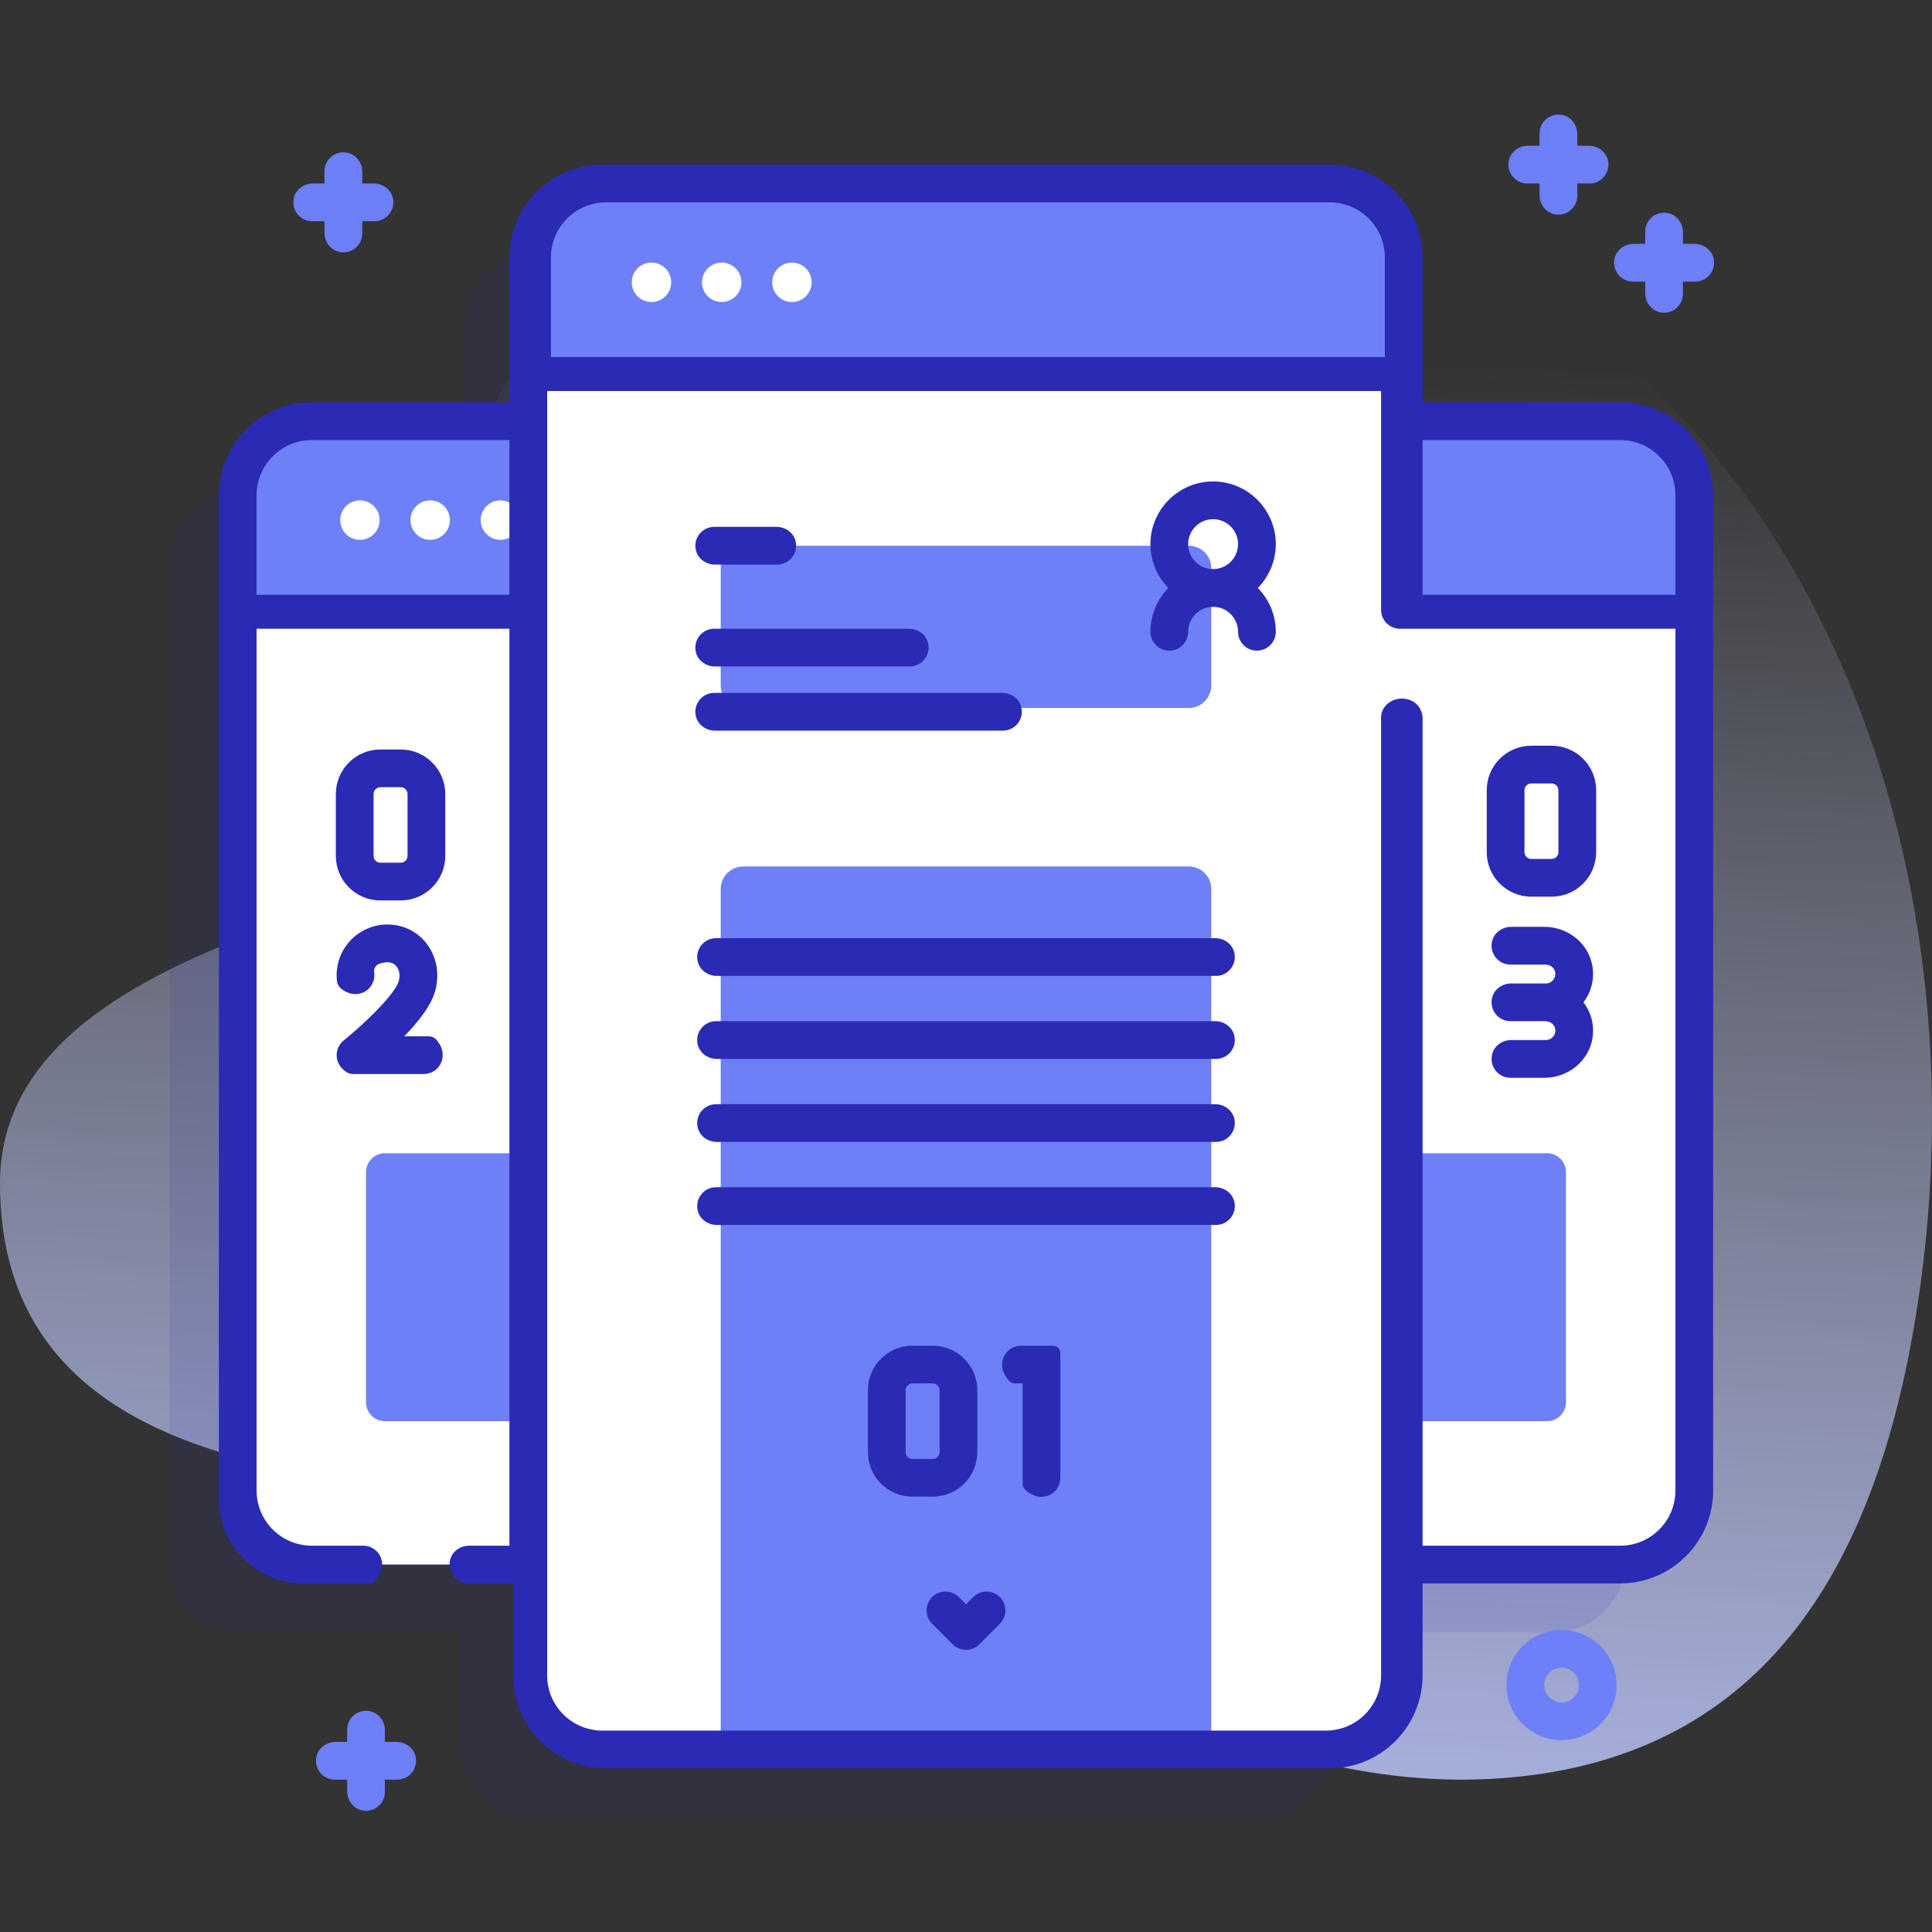 <?xml version="1.0"?>
<svg xmlns="http://www.w3.org/2000/svg" xmlns:xlink="http://www.w3.org/1999/xlink" xmlns:svgjs="http://svgjs.com/svgjs" version="1.1" width="512" height="512" x="0" y="0" viewBox="0 0 512 512" style="enable-background:new 0 0 512 512" xml:space="preserve" class=""><rect x="0" y="0" width="512" height="512" fill="#333333" stroke="none"/><g><linearGradient xmlns="http://www.w3.org/2000/svg" id="SVGID_1_" gradientTransform="matrix(1 0 0 -1 -561.6 -7650.99)" gradientUnits="userSpaceOnUse" x1="825.575" x2="809.076" y1="-7742.805" y2="-8188.283"><stop offset="0" stop-color="#d2dbfc" stop-opacity="0"/><stop offset="1" stop-color="#b8c1fb"/></linearGradient><g xmlns="http://www.w3.org/2000/svg"><path d="m364.823 55.393c-69.098-27.035-164.784-16.764-217.662 31.51-37.336 34.085-8.439 43.8 17.016 106.17 18.423 45.14-164.177 38.927-164.177 120.495 0 94.299 132.251 76.424 181.329 87.218 75.036 16.504 140.496 78.242 220.668 70.103 69.795-7.086 96.403-61.855 106.109-124.642 18.082-116.976-26.329-245.095-143.283-290.854z" fill="url(#SVGID_1_)" data-original="url(#SVGID_1_)" style=""/><path d="m411.183 129.625h-57.183v-43.37c0-10.841-8.789-19.63-19.63-19.63h-191.74c-10.841 0-19.63 8.789-19.63 19.63v43.37h-58.37c-10.841 0-19.63 8.789-19.63 19.63v263.74c0 10.841 8.789 19.63 19.63 19.63h57.37v29.369c0 10.842 8.789 19.631 19.631 19.631h191.738c10.842 0 19.631-8.789 19.631-19.631v-29.369h58.37c10.841 0 19.63-8.789 19.63-19.63v-263.757c.001-10.835-8.87-19.613-19.817-19.613z" fill="#2b2ab5" opacity=".11" data-original="#2b2ab5" style="" class=""/><path d="m449 131.239v263.755c0 10.842-8.789 19.631-19.631 19.631h-135.738c-10.842 0-19.631-8.789-19.631-19.631v-263.738c0-10.842 8.789-19.631 19.631-19.631h135.784c10.818.001 19.585 8.779 19.585 19.614z" fill="#ffffff" data-original="#ffffff" style="" class=""/><path d="m238 131.239v263.755c0 10.842-8.789 19.631-19.631 19.631h-135.738c-10.842 0-19.631-8.789-19.631-19.631v-263.738c0-10.842 8.789-19.631 19.631-19.631h135.784c10.818.001 19.585 8.779 19.585 19.614z" fill="#ffffff" data-original="#ffffff" style="" class=""/><path d="m368 376.625h42c2.761 0 5-2.239 5-5v-61c0-2.761-2.239-5-5-5h-42z" fill="#6e80f8" data-original="#6e80f8" style="" class=""/><path d="m144 376.625h-42c-2.761 0-5-2.239-5-5v-61c0-2.761 2.239-5 5-5h42z" fill="#6e80f8" data-original="#6e80f8" style="" class=""/><path d="m449 162.625v-31.369c0-10.842-8.789-19.631-19.631-19.631h-135.738c-10.842 0-19.631 8.789-19.631 19.631v31.369z" fill="#6e80f8" data-original="#6e80f8" style="" class=""/><circle cx="305.995" cy="137.834" fill="#ffffff" r="5.225" data-original="#ffffff" style="" class=""/><circle cx="324.607" cy="137.834" fill="#ffffff" r="5.225" data-original="#ffffff" style="" class=""/><circle cx="343.219" cy="137.834" fill="#ffffff" r="5.225" data-original="#ffffff" style="" class=""/><path d="m238 162.625v-31.369c0-10.842-8.789-19.631-19.631-19.631h-135.738c-10.842 0-19.631 8.789-19.631 19.631v31.369z" fill="#6e80f8" data-original="#6e80f8" style="" class=""/><path d="m238 131.382v31.243h-20v-31.243c0-10.914-8.592-19.757-19.196-19.757h20c10.604.001 19.196 8.844 19.196 19.757z" fill="#8695f9" data-original="#8695f9" style=""/><circle cx="95.388" cy="137.834" fill="#ffffff" r="5.225" data-original="#ffffff" style="" class=""/><circle cx="114" cy="137.834" fill="#ffffff" r="5.225" data-original="#ffffff" style="" class=""/><circle cx="132.612" cy="137.834" fill="#ffffff" r="5.225" data-original="#ffffff" style="" class=""/><path d="m371 68.235v375.759c0 10.842-8.789 19.631-19.631 19.631h-191.738c-10.842 0-19.631-8.789-19.631-19.631v-375.738c0-10.842 8.789-19.631 19.631-19.631h191.78c10.821.001 19.589 8.779 19.589 19.61z" fill="#ffffff" data-original="#ffffff" style="" class=""/><path d="m191.001 463.625h129.999v-228.033c0-3.296-2.672-5.967-5.967-5.967h-118.066c-3.296 0-5.967 2.671-5.967 5.967v228.033z" fill="#6e80f8" data-original="#6e80f8" style="" class=""/><path d="m371 99.626v-31.37c0-10.842-8.789-19.631-19.631-19.631h-191.738c-10.842 0-19.631 8.789-19.631 19.631v31.369z" fill="#6e80f8" data-original="#6e80f8" style="" class=""/><circle cx="172.648" cy="74.813" fill="#ffffff" r="5.225" data-original="#ffffff" style="" class=""/><circle cx="191.26" cy="74.813" fill="#ffffff" r="5.225" data-original="#ffffff" style="" class=""/><circle cx="209.872" cy="74.813" fill="#ffffff" r="5.225" data-original="#ffffff" style="" class=""/><path d="m196.967 187.625h118.066c3.296 0 5.967-2.672 5.967-5.967v-31.066c0-3.296-2.672-5.967-5.967-5.967h-118.066c-3.296 0-5.967 2.671-5.967 5.967v31.124c.001 3.263 2.672 5.909 5.967 5.909z" fill="#6e80f8" data-original="#6e80f8" style="" class=""/><path d="m205.981 149.625h-16.519c-2.403 0-4.612-1.609-5.084-3.965-.644-3.214 1.796-6.035 4.896-6.035h16.519c2.403 0 4.612 1.609 5.084 3.965.644 3.214-1.796 6.035-4.896 6.035z" fill="#2b2ab5" data-original="#2b2ab5" style="" class=""/><g fill="#2b2ab5"><path d="m241.084 176.625h-51.622c-2.403 0-4.612-1.609-5.084-3.965-.644-3.214 1.796-6.035 4.896-6.035h51.622c2.403 0 4.612 1.609 5.084 3.965.644 3.214-1.796 6.035-4.896 6.035z" fill="#2b2ab5" data-original="#2b2ab5" style="" class=""/><path d="m265.794 193.625h-76.332c-2.403 0-4.612-1.609-5.084-3.965-.644-3.214 1.796-6.035 4.896-6.035h76.332c2.403 0 4.612 1.609 5.084 3.965.644 3.214-1.796 6.035-4.896 6.035z" fill="#2b2ab5" data-original="#2b2ab5" style="" class=""/><path d="m322.24 258.625h-132.292c-2.403 0-4.612-1.609-5.084-3.965-.644-3.214 1.796-6.035 4.896-6.035h132.291c2.403 0 4.612 1.609 5.085 3.965.645 3.214-1.797 6.035-4.896 6.035z" fill="#2b2ab5" data-original="#2b2ab5" style="" class=""/><path d="m322.24 280.625h-132.292c-2.403 0-4.612-1.609-5.084-3.965-.644-3.214 1.796-6.035 4.896-6.035h132.291c2.403 0 4.612 1.609 5.085 3.965.645 3.214-1.797 6.035-4.896 6.035z" fill="#2b2ab5" data-original="#2b2ab5" style="" class=""/><path d="m322.24 302.625h-132.292c-2.403 0-4.612-1.609-5.084-3.965-.644-3.214 1.796-6.035 4.896-6.035h132.291c2.403 0 4.612 1.609 5.085 3.965.645 3.214-1.797 6.035-4.896 6.035z" fill="#2b2ab5" data-original="#2b2ab5" style="" class=""/><path d="m322.24 324.625h-132.292c-2.403 0-4.612-1.609-5.084-3.965-.644-3.214 1.796-6.035 4.896-6.035h132.291c2.403 0 4.612 1.609 5.085 3.965.645 3.214-1.797 6.035-4.896 6.035z" fill="#2b2ab5" data-original="#2b2ab5" style="" class=""/></g><path d="m413.834 461.15c-3.74 0-7.479-1.423-10.325-4.271-5.693-5.694-5.693-14.959 0-20.651 5.691-5.693 14.956-5.694 20.651-.001 5.693 5.693 5.693 14.958.001 20.652l-.001.001c-2.847 2.846-6.587 4.27-10.326 4.27zm6.791-7.525h.01zm-6.791-11.673c-1.179 0-2.357.449-3.255 1.346-1.794 1.795-1.794 4.716.001 6.511 1.793 1.793 4.713 1.795 6.51 0 1.794-1.796 1.794-4.716 0-6.511-.898-.896-2.077-1.346-3.256-1.346z" fill="#6e80f8" data-original="#6e80f8" style="" class=""/><path d="m99.063 48.625h-3.063v-3.063c0-2.404-1.611-4.613-3.968-5.084-3.214-.642-6.032 1.798-6.032 4.897v3.25h-3.063c-2.404 0-4.613 1.611-5.084 3.968-.642 3.214 1.798 6.032 4.897 6.032h3.25v3.063c0 2.404 1.61 4.613 3.968 5.084 3.214.642 6.032-1.798 6.032-4.897v-3.25h3.25c3.099 0 5.539-2.818 4.897-6.032-.471-2.357-2.681-3.968-5.084-3.968z" fill="#6e80f8" data-original="#6e80f8" style="" class=""/><path d="m421.063 38.625h-3.063v-3.063c0-2.404-1.611-4.613-3.968-5.084-3.214-.642-6.032 1.797-6.032 4.897v3.25h-3.063c-2.404 0-4.613 1.611-5.084 3.968-.642 3.214 1.797 6.032 4.897 6.032h3.25v3.063c0 2.404 1.611 4.613 3.968 5.084 3.214.642 6.032-1.797 6.032-4.897v-3.25h3.25c3.099 0 5.539-2.818 4.897-6.032-.471-2.357-2.681-3.968-5.084-3.968z" fill="#6e80f8" data-original="#6e80f8" style="" class=""/><path d="m449.063 64.625h-3.063v-3.063c0-2.404-1.611-4.613-3.968-5.084-3.214-.642-6.032 1.797-6.032 4.897v3.25h-3.063c-2.404 0-4.613 1.61-5.084 3.968-.642 3.214 1.797 6.032 4.897 6.032h3.25v3.063c0 2.404 1.611 4.613 3.968 5.084 3.214.642 6.032-1.797 6.032-4.897v-3.25h3.25c3.099 0 5.539-2.818 4.897-6.032-.471-2.357-2.681-3.968-5.084-3.968z" fill="#6e80f8" data-original="#6e80f8" style="" class=""/><path d="m105.063 461.625h-3.063v-3.063c0-2.404-1.611-4.613-3.968-5.084-3.214-.642-6.032 1.797-6.032 4.897v3.25h-3.063c-2.404 0-4.613 1.611-5.084 3.968-.642 3.214 1.797 6.032 4.897 6.032h3.25v3.063c0 2.404 1.61 4.613 3.968 5.084 3.214.642 6.032-1.797 6.032-4.897v-3.25h3.25c3.099 0 5.539-2.818 4.897-6.032-.471-2.357-2.681-3.968-5.084-3.968z" fill="#6e80f8" data-original="#6e80f8" style="" class=""/><g fill="#2b2ab5"><path d="m429.451 106.625h-52.451v-38.37c0-13.603-11.027-24.63-24.63-24.63h-192.739c-13.603 0-24.631 11.028-24.631 24.631v38.369h-52.369c-13.603 0-24.631 11.028-24.631 24.631v265.929c0 12.393 10.047 22.44 22.44 22.44h17.807c.287 0 .572-.107.779-.305 4.54-4.361 1.525-9.695-2.739-9.695h-13.656c-8.08 0-14.631-6.551-14.631-14.631v-228.369h67v243h-10.686c-2.404 0-4.613 1.611-5.084 3.968-.642 3.214 1.797 6.032 4.897 6.032h11.873v24.369c0 13.603 11.028 24.631 24.631 24.631h191.738c13.603 0 24.631-11.028 24.631-24.631v-24.369h52.369c13.603 0 24.631-11.028 24.631-24.631v-263.759c-.001-13.57-11.014-24.61-24.549-24.61zm14.549 24.631v26.369h-67v-41h52.369c8.08 0 14.631 6.551 14.631 14.631zm-283.369-77.631h191.738c8.081 0 14.631 6.551 14.631 14.631v26.369h-221v-26.369c0-8.08 6.551-14.631 14.631-14.631zm-92.631 104v-26.369c0-8.08 6.551-14.631 14.631-14.631h52.369v41zm361.37 252h-52.37v-219.221c0-2.273-1.453-4.336-3.629-4.99-3.829-1.152-7.371 1.407-7.371 4.72v253.862c0 8.08-6.55 14.63-14.63 14.63h-191.739c-8.08 0-14.631-6.551-14.631-14.631v-340.37h221v58c0 2.761 2.239 5 5 5h73v228.37c0 8.08-6.55 14.63-14.63 14.63z" fill="#2b2ab5" data-original="#2b2ab5" style="" class=""/><path d="m257.912 423.241-1.912 1.914-1.912-1.914c-1.95-1.954-5.116-1.956-7.07-.006-1.955 1.951-1.957 5.116-.006 7.07l5.45 5.459c.938.939 2.211 1.468 3.538 1.468s2.601-.528 3.538-1.468l5.45-5.459c1.951-1.954 1.949-5.119-.006-7.07-1.953-1.951-5.119-1.949-7.07.006z" fill="#2b2ab5" data-original="#2b2ab5" style="" class=""/><path d="m338.098 144.203c0-9.16-7.453-16.613-16.613-16.613s-16.613 7.453-16.613 16.613c0 4.518 1.818 8.615 4.755 11.613-2.937 2.998-4.755 7.096-4.755 11.613 0 2.762 2.238 5 5 5s5-2.238 5-5c0-3.646 2.967-6.613 6.613-6.613s6.613 2.967 6.613 6.613c0 2.762 2.238 5 5 5s5-2.238 5-5c0-4.518-1.818-8.615-4.755-11.613 2.936-2.997 4.755-7.095 4.755-11.613zm-16.614-6.613c3.646 0 6.613 2.967 6.613 6.613s-2.967 6.613-6.613 6.613-6.613-2.967-6.613-6.613 2.967-6.613 6.613-6.613z" fill="#2b2ab5" data-original="#2b2ab5" style="" class=""/><path d="m247.197 396.625h-5.394c-6.519 0-11.803-5.284-11.803-11.803v-16.394c0-6.519 5.284-11.803 11.803-11.803h5.395c6.518 0 11.802 5.284 11.802 11.802v16.395c0 6.519-5.284 11.803-11.803 11.803zm-7.197-28.197v16.394c0 .996.807 1.803 1.803 1.803h5.395c.991 0 1.802-.811 1.802-1.802v-16.395c0-.992-.811-1.803-1.803-1.803h-5.394c-.996 0-1.803.807-1.803 1.803z" fill="#2b2ab5" data-original="#2b2ab5" style="" class=""/><path d="m271 393.269v-26.644h-2.029c-.567 0-1.11-.24-1.498-.653-4.036-4.292-1.068-9.347 3.083-9.347h8.508c1.069 0 1.936.867 1.936 1.936v33.127c0 4.153-5.062 7.121-9.349 3.078-.412-.388-.651-.931-.651-1.497z" fill="#2b2ab5" data-original="#2b2ab5" style="" class=""/><path d="m106.171 238.625h-5.369c-6.518 0-11.802-5.284-11.802-11.802v-16.395c0-6.519 5.284-11.803 11.803-11.803h5.394c6.519 0 11.803 5.284 11.803 11.803v16.413c-.001 6.497-5.308 11.784-11.829 11.784zm-7.171-28.198v16.395c0 .992.811 1.803 1.803 1.803h5.394c.996 0 1.803-.807 1.803-1.803v-16.394c0-.996-.807-1.803-1.803-1.803h-5.395c-.995 0-1.802.807-1.802 1.802z" fill="#2b2ab5" data-original="#2b2ab5" style="" class=""/><path d="m112.322 284.625h-18.838c-.568 0-1.129-.163-1.609-.466-3.471-2.197-3.341-6.383-.791-8.434 5.042-4.05 12.845-11.452 14.405-15.229.6-1.451.505-3.051-.247-4.176-.926-1.384-2.565-1.687-4.822-.865-.893.325-1.412 1.255-1.267 2.194.677 4.4-4.384 7.935-8.846 4.266-.577-.475-.922-1.179-1.005-1.922-.911-8.102 5.432-14.991 13.355-14.991 4.479 0 8.451 2.1 10.898 5.76 2.624 3.923 3.063 8.99 1.177 13.555-1.354 3.274-4.398 6.997-7.594 10.308h6.389c.809 0 1.602.321 2.131.933 3.654 4.228.725 9.067-3.336 9.067z" fill="#2b2ab5" data-original="#2b2ab5" style="" class=""/><path d="m411.197 237.625h-5.394c-6.519 0-11.803-5.284-11.803-11.803v-16.395c0-6.518 5.284-11.802 11.802-11.802h5.396c6.518 0 11.802 5.284 11.802 11.802v16.395c0 6.519-5.284 11.803-11.803 11.803zm-7.197-28.197v16.394c0 .996.807 1.803 1.803 1.803h5.395c.995 0 1.802-.807 1.802-1.802v-16.396c0-.991-.811-1.802-1.802-1.802h-5.395c-.992 0-1.803.811-1.803 1.803z" fill="#2b2ab5" data-original="#2b2ab5" style="" class=""/><path d="m422.053 256.341c-.875-6.227-6.458-10.716-12.746-10.716h-8.842c-2.404 0-4.613 1.611-5.084 3.968-.642 3.214 1.797 6.032 4.897 6.032h9.266c1.174 0 2.289.742 2.563 1.884.395 1.643-.847 3.116-2.426 3.116h-9.216c-2.404 0-4.613 1.611-5.084 3.968-.642 3.214 1.797 6.032 4.897 6.032h9.266c1.175 0 2.289.743 2.564 1.885.395 1.644-.848 3.115-2.427 3.115h-9.215c-2.404 0-4.613 1.611-5.084 3.968-.642 3.214 1.797 6.032 4.897 6.032h9.031c6.288 0 11.87-4.489 12.745-10.716.492-3.5-.496-6.757-2.402-9.284 1.904-2.526 2.892-5.784 2.4-9.284z" fill="#2b2ab5" data-original="#2b2ab5" style="" class=""/></g></g></g></svg>

